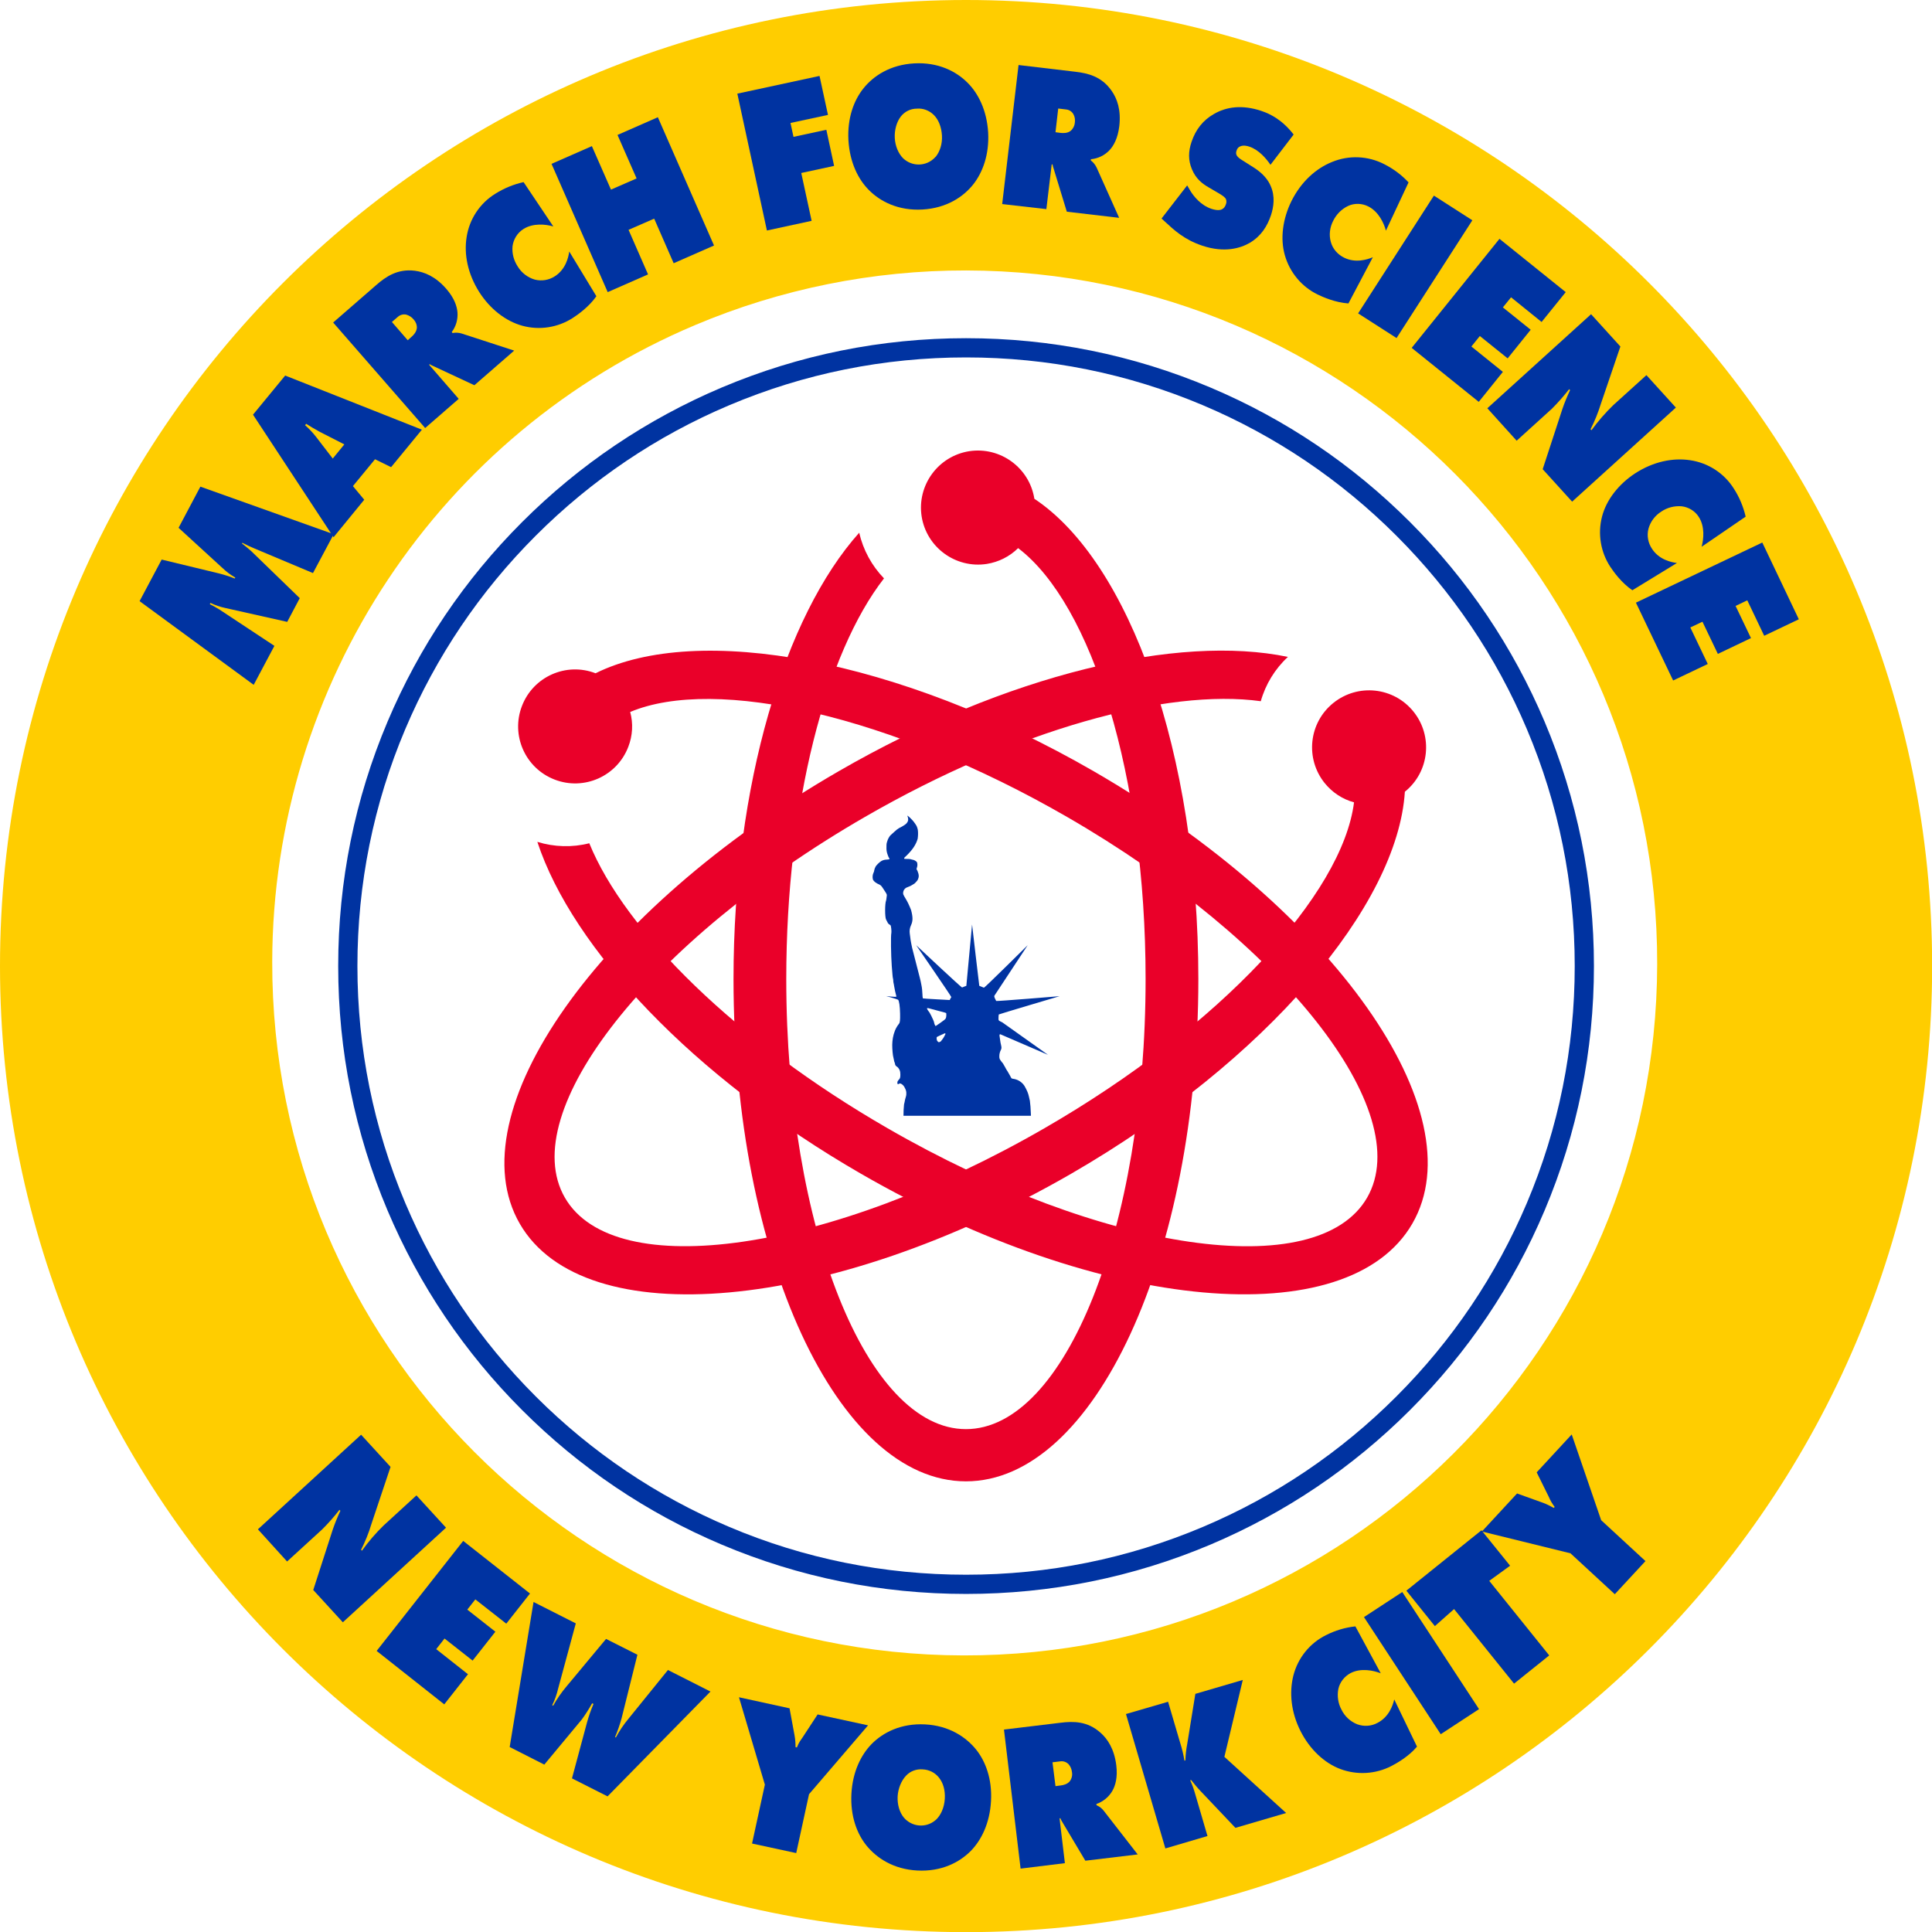<?xml version="1.0" encoding="utf-8"?>
<!-- Generator: Adobe Illustrator 23.0.3, SVG Export Plug-In . SVG Version: 6.00 Build 0)  -->
<svg version="1.1" id="Layer_1" xmlns="http://www.w3.org/2000/svg" xmlns:xlink="http://www.w3.org/1999/xlink" x="0px" y="0px"
	 viewBox="0 0 1417.3 1417.3" style="enable-background:new 0 0 1417.3 1417.3;" xml:space="preserve">
<style type="text/css">
	.st0{fill:#FFCD00;}
	.st1{fill:#0033A1;}
	.st2{fill:#EA0029;}
</style>
<title>MFS Logo</title>
<g>
	<path class="st0" d="M708.7,198.4c280.6,0.5,507.6,228.4,507,509s-228.4,507.6-509,507s-507.6-228.4-507-509
		c0.4-203.9,122.6-387.8,310.4-467C572.9,211.9,640.5,198.3,708.7,198.4 M708.7,0C317.3,0,0,317.3,0,708.7s317.3,708.7,708.7,708.7
		s708.7-317.3,708.7-708.7S1100,0,708.7,0z"/>
</g>
<g>
	<path class="st1" d="M186.1,502.4l-83.7-61.4l16.2-30.5l42.2,10.2c3.9,1,7.7,2.2,11.4,3.7l0.4-0.7c-3.5-2-6.7-4.4-9.6-7.2l-32-29.3
		l16-30.2l97.8,34.9l-15.2,28.5L187,402.5c-3.3-1.4-5.4-2.3-9.2-4.3l-0.3,0.5c2.1,1.6,5.3,4.2,6.8,5.6l35.6,34.5l-9.2,17.4
		l-45.5-10.2c-3.7-0.8-7.3-2-10.8-3.7l-0.5,0.9c1.8,0.9,5.3,2.8,7,3.9l40.4,26.7L186.1,502.4z"/>
</g>
<g>
	<path class="st1" d="M258.9,356.6l8.3,10l-22.5,27.5l-59.1-89.9l23.6-28.7l100.3,39.7l-22.6,27.5l-11.8-5.8L258.9,356.6z
		 M224.6,310.9l-0.8,1c2.9,2.6,5.6,5.4,8,8.5l12.3,16l8.5-10.4l-18-9.2C231.1,314.9,227.7,312.9,224.6,310.9z"/>
</g>
<g>
	<path class="st1" d="M311.9,314l-67.5-77.4l31.5-27.4c7.3-6.4,15.8-12.1,28.3-10.6c7,0.9,15.2,4.1,23.2,13.3
		c6,6.9,7.8,12.8,8.2,17.2c0.4,5.2-1.1,10.4-4.2,14.5l0.6,0.7c2.3-0.4,4.6-0.3,6.8,0.4l38.4,12.5L348,282.6l-29.8-13.9
		c-1.1-0.4-2.1-1-3.1-1.6l-0.2,0.6l21.6,24.9L311.9,314z M299.1,249.6l2.9-2.6c1.5-1.3,3.5-3.5,3.8-6.4c0.1-2.3-0.8-4.6-2.4-6.3
		c-1.4-1.7-3.3-2.9-5.4-3.5c-2.2-0.5-4.5,0.2-6.1,1.6l-4.4,3.8L299.1,249.6z"/>
</g>
<g>
	<path class="st1" d="M437.5,217.3c-5.4,7.8-13.8,13.7-17.4,16c-10.9,7-24.3,9.1-36.8,5.7c-12.5-3.4-23.9-12.5-31.7-24.7
		c-8.5-13.4-11.3-27.7-9.3-40.3c2-13.2,9.7-24.9,21.1-31.9c6.4-4,13.4-6.9,20.7-8.5l21.8,32.5c-5.6-1.6-14.8-2.6-21.9,1.9
		c-4.4,2.8-7.3,7.4-8,12.6c-0.5,5.3,0.9,10.5,3.8,14.9c2.8,4.6,7.3,8.1,12.5,9.6c5,1.3,10.4,0.4,14.7-2.4c8-5.1,10-13.9,10.6-18.2
		L437.5,217.3z"/>
</g>
<g>
	<path class="st1" d="M445.8,214.3l-41.2-94.1l29.6-13l14,31.9l18.8-8.2L453,99l29.6-13l41.2,94.1l-29.6,13l-14.3-32.7l-18.8,8.2
		l14.3,32.7L445.8,214.3z"/>
</g>
<g>
	<path class="st1" d="M562.6,169.1L540.9,68.7l60.3-13l6.2,28.6l-27.5,5.9l2.2,10.2l24.1-5.2l5.7,26.5l-24.1,5.2l7.6,35.1
		L562.6,169.1z"/>
</g>
<g>
	<path class="st1" d="M714.1,135.1c-7.4,9.4-19.8,17.6-37.4,18.6s-30.9-5.8-39.3-14.3c-7.7-7.7-14-20-15-36.5
		c-0.9-16.3,4-29.2,10.8-37.8c7.4-9.4,19.8-17.6,37.4-18.6s30.9,5.8,39.3,14.3c7.7,7.7,14,20,15,36.3
		C725.8,113.6,720.8,126.5,714.1,135.1z M660.8,85.5c-3.1,4-4.7,10.1-4.4,15.7c0.3,5.8,2.6,11.4,6.1,14.9c6.6,6.3,17,6.1,23.3-0.5
		c0.3-0.3,0.5-0.6,0.8-0.8c2.8-3.6,4.8-9.1,4.4-15.5s-2.6-11.7-6.1-15.1c-3.3-3.2-7.8-4.9-12.3-4.5
		C667.9,79.7,663.6,81.9,660.8,85.5z"/>
</g>
<g>
	<path class="st1" d="M735.2,149.7l12-102l41.4,4.9c9.6,1.1,19.5,3.5,26.8,13.9c4.1,5.8,7.1,14,5.7,26.1c-1.1,9-4.2,14.4-7.2,17.6
		c-3.6,3.8-8.4,6.1-13.6,6.6l-0.1,0.9c1.9,1.4,3.3,3.2,4.3,5.3l16.5,36.8l-38.4-4.5l-9.6-31.4c-0.4-1.1-0.7-2.2-0.9-3.4l-0.6,0.2
		l-3.9,32.7L735.2,149.7z M774.3,97l3.8,0.5c1.9,0.2,5,0.3,7.3-1.5c1.8-1.5,2.9-3.7,3.1-6c0.3-2.2,0-4.4-1.1-6.3
		c-1.1-1.9-3.1-3.2-5.3-3.4l-5.8-0.7L774.3,97z"/>
</g>
<g>
	<path class="st1" d="M932,120.9c-2.8-4.2-8.3-10.9-15.4-13.3c-1.7-0.6-4.4-1.2-6.6-0.3c-1.4,0.5-2.4,1.6-2.8,3c-0.7,2-1,4,3.4,6.8
		l9.3,5.9c7.1,4.5,10.6,9.5,12.2,13.3c3.5,7.8,2.2,15.7,0.3,21.5c-2.8,8.3-7.3,15.4-15.5,20.3c-6.9,4-18.6,7.6-35,2.1
		c-13.4-4.5-20.9-11.7-27.3-17.6l-2.5-2.3l18.8-24.3l2.4,4.1c2.4,3.9,7.6,10.5,15.4,13.1c4.3,1.4,6.6,0.9,7.4,0.5
		c1.6-0.7,2.7-2.1,3.2-3.8c0.5-1.2,0.5-2.5,0.1-3.7c-0.7-1.5-2.2-2.5-5.3-4.4l-7.2-4.2c-4.7-2.7-9.5-6.2-12.5-13.4
		c-2.8-6.6-2.7-13.1-0.3-20.1c3-9,8.4-15.9,16.3-20.4c9.2-5.4,20.8-7,34.7-2.4c7,2.3,15.6,6.7,23.9,17.4L932,120.9z"/>
</g>
<g>
	<path class="st1" d="M989.2,222.6c-9.5-0.6-18.8-4.7-22.7-6.6c-11.6-5.7-20.3-16.1-23.9-28.6c-3.6-12.4-1.6-26.9,4.8-39.9
		c7.1-14.2,17.9-23.9,29.8-28.7c12.4-5.1,26.3-4.5,38.2,1.6c6.7,3.4,12.8,7.9,17.9,13.4l-16.6,35.4c-1.5-5.6-5.4-14-13-17.8
		c-4.6-2.3-10.1-2.5-14.8-0.3c-4.8,2.3-8.6,6.2-10.9,10.9c-2.5,4.8-3.2,10.4-1.7,15.6c1.4,5,5,9.1,9.7,11.4
		c8.4,4.2,17.1,1.4,21.1-0.3L989.2,222.6z"/>
</g>
<g>
	<path class="st1" d="M996.3,229.9l55.6-86.4l28.2,18.1l-55.6,86.4L996.3,229.9z"/>
</g>
<g>
	<path class="st1" d="M1035.6,255.2l64.4-80l48.6,39.1l-17.7,21.9l-22.4-18.1l-6,7.4l20.4,16.4l-16.9,21l-20.4-16.4l-6.2,7.7
		l23.1,18.6l-17.7,22L1035.6,255.2z"/>
</g>
<g>
	<path class="st1" d="M1091.1,299.5l76.1-69l21.5,23.7l-14.3,42c-2,6.4-4.5,12.7-7.6,18.7l0.7,0.7c4.8-6.6,10.2-12.8,16.1-18.5
		l24.2-21.9l21.6,23.8l-76.1,69l-21.6-23.8l14.5-44.3c1.6-4.7,3.5-9.2,5.6-13.7l-0.7-0.7c-3.9,5-8.1,9.8-12.6,14.3l-25.9,23.5
		L1091.1,299.5z"/>
</g>
<g>
	<path class="st1" d="M1197.5,433c-7.9-5.3-13.8-13.6-16.2-17.2c-7.1-10.8-9.3-24.2-6.1-36.7c3.2-12.5,12.3-24,24.4-31.9
		c13.3-8.6,27.6-11.5,40.2-9.6c13.2,1.9,25,9.5,32.1,20.8c4.1,6.3,7,13.3,8.7,20.6l-32.3,22.1c1.5-5.6,2.5-14.8-2.1-21.9
		c-2.8-4.4-7.5-7.2-12.6-7.8c-5.3-0.4-10.5,0.9-14.9,3.9c-4.6,2.9-8,7.4-9.4,12.6c-1.3,5-0.3,10.4,2.6,14.7
		c5.1,7.9,14,9.9,18.3,10.4L1197.5,433z"/>
</g>
<g>
	<path class="st1" d="M1200.1,442.1l92.7-44.1l26.8,56.3l-25.4,12.1l-12.4-26l-8.6,4.1l11.3,23.6l-24.3,11.6l-11.3-23.6l-8.9,4.2
		l12.8,26.8l-25.4,12.1L1200.1,442.1z"/>
</g>
<g>
	<path class="st1" d="M189.2,1121.9l75.7-69.4l21.6,23.6l-14.1,42.1c-1.9,6.4-4.5,12.7-7.5,18.7l0.6,0.7c4.8-6.7,10.1-12.9,16-18.6
		l24-22l21.7,23.7l-75.7,69.4l-21.7-23.7l14.3-44.3c1.6-4.7,3.5-9.3,5.6-13.8l-0.7-0.7c-3.9,5.1-8.1,9.8-12.6,14.3l-25.8,23.6
		L189.2,1121.9z"/>
</g>
<g>
	<path class="st1" d="M276.3,1211.1l63.5-80.7l49,38.6l-17.4,22.1l-22.7-17.8l-5.9,7.5l20.6,16.2l-16.7,21.2l-20.6-16.2l-6.1,7.8
		l23.3,18.4l-17.4,22.1L276.3,1211.1z"/>
</g>
<g>
	<path class="st1" d="M391.4,1175.2l31,15.7l-13,48c-1,4.2-2.4,8.2-4.3,12l0.7,0.4c2.8-5.1,6.2-9.9,9.9-14.3l28.9-34.7l23,11.6
		l-11.6,46.6c-1.3,4.7-2.9,9.3-4.8,13.8l0.6,0.3c2.6-4.9,5.7-9.5,9.3-13.8l28.9-35.7l31.2,15.8l-75.5,76.9l-26.1-13.2l11.1-41.3
		c1.3-4.5,2.8-9,4.7-13.3l-1-0.5c-2.3,4.1-4.8,8.1-7.6,11.9l-27.5,33.1l-25.4-12.9L391.4,1175.2z"/>
</g>
<g>
	<path class="st1" d="M542.1,1245.1l37.1,8.1l3.7,20c0.5,2.8,0.7,5.7,0.7,8.5l1,0.2c1.6-4.1,2.9-5.4,4.2-7.4l11-16.8l37,8
		l-43.3,50.5l-9.4,43.2l-32.4-7l9.4-43.2L542.1,1245.1z"/>
</g>
<g>
	<path class="st1" d="M712.2,1357.8c-8.4,8.5-21.6,15.3-39.2,14.4s-30-9.2-37.5-18.5c-6.8-8.5-11.8-21.4-10.9-37.9
		c0.9-16.3,7.2-28.6,14.8-36.4c8.4-8.5,21.6-15.3,39.2-14.4s30,9.2,37.5,18.5c6.8,8.5,11.8,21.4,10.9,37.7
		C726.1,1337.7,719.8,1350,712.2,1357.8z M664.6,1302.7c-3.5,3.7-5.8,9.6-6.1,15.1c-0.3,5.8,1.3,11.6,4.5,15.5
		c5.9,7,16.3,7.9,23.2,2c0.3-0.2,0.6-0.5,0.8-0.7c3.2-3.2,5.7-8.5,6.1-15s-1.3-11.9-4.4-15.7c-2.9-3.6-7.2-5.7-11.8-5.9
		C672.3,1297.6,667.7,1299.3,664.6,1302.7L664.6,1302.7z"/>
</g>
<g>
	<path class="st1" d="M748.7,1370.8l-12.2-102l41.4-5c9.6-1.2,19.8-1.2,29.3,7.2c5.3,4.6,10.2,12,11.7,24c1.1,9-0.7,15-2.9,18.8
		c-2.6,4.5-6.8,7.9-11.7,9.6l0.1,0.9c2.1,0.9,4,2.3,5.4,4.2l24.8,31.9l-38.4,4.6l-16.8-28.2c-0.6-1-1.2-2-1.6-3.1l-0.5,0.4l3.9,32.7
		L748.7,1370.8z M774.3,1310.3l3.8-0.5c1.9-0.2,4.9-0.9,6.7-3.1c1.4-1.9,2-4.2,1.6-6.6c-0.2-2.2-1.1-4.3-2.5-5.9
		c-1.6-1.6-3.8-2.4-6-2.1l-5.8,0.7L774.3,1310.3z"/>
</g>
<g>
	<path class="st1" d="M854.9,1356l-28.9-98.6l30.9-9l9,30.6c1.3,4.1,2.3,8.3,3,12.6l0.7-0.2c0.1-4.2,0.6-8.3,1.4-12.4l5.9-36.4
		l34.8-10.2l-13.5,56.4l45.3,41.2l-37.2,10.9l-25.5-26.9c-2.5-2.6-4.8-5.4-7-8.2l-0.7,0.2c1.4,2.9,2.5,6,3.4,9.1l9.3,31.8
		L854.9,1356z"/>
</g>
<g>
	<path class="st1" d="M1039.5,1281.3c-6.1,7.3-15,12.3-18.9,14.3c-11.5,5.9-25,6.7-37.2,2.2c-12.1-4.5-22.6-14.7-29.2-27.6
		c-7.2-14.1-8.5-28.7-5.4-41c3.3-12.9,12-23.8,24-29.7c6.7-3.4,14-5.6,21.5-6.4l18.6,34.4c-5.4-2.1-14.5-4-22-0.2
		c-4.6,2.4-8,6.7-9.1,11.7c-1,5.2-0.2,10.6,2.3,15.2c2.4,4.9,6.5,8.7,11.5,10.7c4.9,1.8,10.3,1.5,14.9-1
		c8.4-4.3,11.3-12.9,12.3-17.2L1039.5,1281.3z"/>
</g>
<g>
	<path class="st1" d="M1056.9,1272.2l-56.3-85.9l28.1-18.4l56.3,85.9L1056.9,1272.2z"/>
</g>
<g>
	<path class="st1" d="M1110.7,1235.1l-44-54.7l-14.1,12.5l-20.9-26l55.1-44.3l21,26l-15.3,11.1l44,54.7L1110.7,1235.1z"/>
</g>
<g>
	<path class="st1" d="M1087.1,1123.5l25.8-27.9l19.2,6.9c2.7,1,5.2,2.3,7.7,3.7l0.7-0.7c-1.7-2.3-3.2-4.7-4.3-7.4l-8.9-18l25.7-27.8
		l21.6,62.9l32.5,30l-22.5,24.3l-32.5-30L1087.1,1123.5z"/>
</g>
<g>
	<path class="st1" d="M708.7,1169.3c-62.2,0-122.5-12.2-179.3-36.2c-54.9-23.2-104.1-56.4-146.4-98.7
		c-42.3-42.3-75.5-91.6-98.7-146.4c-24-56.8-36.2-117.1-36.2-179.3c0-62.2,12.2-122.5,36.2-179.3c23.2-54.9,56.4-104.1,98.7-146.4
		c42.3-42.3,91.6-75.5,146.4-98.7c56.8-24,117.1-36.2,179.3-36.2c62.2,0,122.5,12.2,179.3,36.2c54.9,23.2,104.1,56.4,146.4,98.7
		c42.3,42.3,75.5,91.6,98.7,146.4c24,56.8,36.2,117.1,36.2,179.3c0,62.2-12.2,122.5-36.2,179.3c-23.2,54.9-56.4,104.1-98.7,146.4
		s-91.6,75.5-146.4,98.7C831.2,1157.1,770.8,1169.3,708.7,1169.3z M708.7,262.2c-60.3,0-118.7,11.8-173.8,35.1
		C481.7,319.8,434,352,393,393s-73.2,88.8-95.7,141.9c-23.3,55-35.1,113.5-35.1,173.8s11.8,118.7,35.1,173.8
		c22.5,53.2,54.7,100.9,95.7,141.9s88.8,73.2,141.9,95.7c55,23.3,113.5,35.1,173.8,35.1s118.7-11.8,173.8-35.1
		c53.2-22.5,100.9-54.7,141.9-95.7s73.2-88.8,95.7-141.9c23.3-55,35.1-113.5,35.1-173.8s-11.8-118.7-35.1-173.8
		c-22.5-53.2-54.7-100.9-95.7-141.9s-88.8-73.2-141.9-95.7C827.4,274,768.9,262.2,708.7,262.2z"/>
</g>
<g>
	<path class="st2" d="M436.9,493.9c-21.5-8.3-45.7,2.4-54,24c-8.3,21.5,2.4,45.7,24,54c21.5,8.3,45.7-2.4,54-24
		c3.2-8.2,3.7-17.2,1.4-25.6c62.6-26.3,191.4,2.5,320.5,77c158,91.2,256.5,216.2,220.1,279.3S809,918.8,651,827.6
		c-111-64-192.6-144.8-218.7-209c-12.5,3.2-25.7,2.8-38.1-1c25.7,78.1,114,172.3,237.5,243.5c176.3,101.7,357.3,118.1,404.4,36.5
		s-57.7-230.1-233.9-331.9C658.6,482.9,511.9,456.7,436.9,493.9z"/>
</g>
<g>
	<path class="st2" d="M758.8,365.9c-3.6-22.8-25-38.4-47.8-34.9c-22.8,3.6-38.4,25-34.9,47.8c3.6,22.8,25,38.4,47.8,34.9
		c8.7-1.4,16.7-5.4,23-11.6c54.1,41.1,93.5,167,93.5,316.1c0,182.4-59,330.2-131.8,330.2S576.8,900.6,576.8,718.2
		c0-128.1,29.1-239.2,71.7-293.9c-9-9.3-15.3-20.9-18.2-33.5c-54.8,61.3-92.2,184.9-92.2,327.4c0,203.5,76.3,368.5,170.5,368.5
		s170.5-165,170.5-368.5C879.1,552.4,828.5,412.2,758.8,365.9z"/>
</g>
<g>
	<path class="st2" d="M1030.6,580.8c18-14.5,20.8-40.8,6.3-58.8c-14.5-18-40.8-20.8-58.8-6.3c-18,14.5-20.8,40.8-6.3,58.8
		c5.5,6.8,13,11.8,21.5,14.1c-8.5,67.4-97.9,164.5-227,239c-157.9,91.2-315.5,114-351.9,51s62.1-188.1,220.1-279.3
		c111-64.1,221.7-94.4,290.4-84.9c3.5-12.4,10.4-23.7,19.9-32.5c-80.5-16.8-206.2,12.6-329.6,83.9
		c-176.3,101.8-281,250.4-233.9,331.9s228.1,65.1,404.4-36.6C929.2,778.2,1025.3,664.2,1030.6,580.8z"/>
</g>
<g>
	<path class="st1" d="M732.5,746.5c0-0.8,0.1-1.6,0.2-2.3c0.1-0.2,44.6-13.4,44.6-13.4s-45.9,3.8-46.5,3.5l-0.8-1.6
		c-0.7-1.4-0.8-2.1-0.3-2.6c0.2-0.2,24.2-36.7,24.2-36.7s-31.4,31.1-32,31.1c-0.4,0-0.7-0.1-1-0.3c-0.2-0.2-2.2-0.8-2.5-1
		c-0.1-0.1-5.3-45-5.3-45l-4.2,45l-1.4,0.5c-0.6,0.2-1.1,0.4-1.7,0.7c-0.4,0.3-33.7-31-33.7-31s26.1,37.9,25.8,38.1
		c-0.3,0.3-0.5,0.7-0.7,1.1l-0.5,1c0,0-19.4-1-19.7-1.2c-0.2-1-0.3-1.9-0.3-2.9c-0.1-2.4-0.3-4.8-0.8-7.1c-0.1-0.5-0.3-1.6-0.5-2.5
		s-0.5-2-0.6-2.5s-5.5-21.3-5.7-22.2s-1.2-5.7-1.3-7.3c-0.1-0.9-0.3-2.2-0.4-3c-0.3-2.1,0-4.2,0.9-6.1c1.4-3.1,1.5-5.7,0.1-11.1
		c-0.1-0.4-1.6-3.9-2.1-4.9c-0.7-1.4-1.4-2.7-2.2-4c-0.6-0.9-1.1-1.9-1.5-2.8c-0.4-2.3,0.9-4.5,3.2-5.2c1.4-0.5,2.7-1.1,3.9-1.9
		c0.1-0.2,0.3-0.3,0.5-0.3c0.4,0,2.6-2.3,3-3.1c1.1-2.2,1-3.8-0.1-6.5c-0.1-0.3-0.3-0.6-0.5-0.9c-0.3-0.2-0.2-1.4,0.1-1.8
		c0.4-1.2,0.4-2.6,0-3.8c-0.8-0.9-1.9-1.6-3.1-1.8c-0.4-0.1-1.1-0.2-1.5-0.4c-0.9-0.2-1.8-0.2-2.8-0.2c-1.8,0-2,0-2-0.4
		c0-0.2,0.1-0.5,0.3-0.7c0.2-0.1,0.8-0.8,1.5-1.4c4.4-4.3,6.9-8.1,8.1-12.3c0.3-2.2,0.4-4.4,0.1-6.6c-0.2-1-0.5-1.9-0.9-2.8
		c-1.2-2-2.6-3.9-4.3-5.5c-0.7-0.8-1.5-1.4-2.3-2c-0.2,0-0.3,0.1-0.1,0.3c0.4,0.9,0.6,1.9,0.5,3c-0.1,0.7-0.4,1.3-0.8,1.8
		c-0.4,0.8-2.1,2-4.2,3.1c-1.2,0.6-2.3,1.2-3.3,2c-0.1,0.1-3.8,3.3-4.8,4.3c-1,1.3-1.8,2.7-2.2,4.2c-0.5,1.5-0.6,1.8-0.6,4.4
		c-0.1,1.9,0.2,3.8,0.9,5.6c0.1,0.3,0.4,0.9,0.5,1.3c0.1,0.4,0.3,0.7,0.6,1c0.1,0.2,0.2,0.5,0.2,0.7c-0.1,0.3-0.3,0.4-2,0.5
		c-1.5,0-3,0.4-4.2,1.2c-1.3,0.8-3.7,3.2-4,4c-0.5,0.9-0.8,1.8-1,2.8c0,0.5-0.2,1-0.4,1.4c-0.8,1.6-1,3.6-0.5,5.3
		c0.7,1.4,2.3,2.6,5.1,3.8c0.8,0.5,1.4,1.2,1.9,2c0,0,0.5,0.8,1.1,1.7s1.2,1.8,1.3,2c0.8,1.3,0.9,1.7,0.7,2.7
		c-0.1,0.6-0.3,2.8-0.5,3.2c-0.9,2.3-0.9,12,0,13.8c1.3,2.7,1.5,3,2.2,3.5c0.4,0.2,0.7,0.5,1.1,0.8c0.4,0.3,0.8,4.5,0.6,5.5
		c-0.5,2.2-0.3,16.3,0.3,24.4c0.5,6.8,0.7,8.5,0.9,9.1c0.1,0.5,0.2,1.1,0.2,1.6c0,0.6,0.1,1.2,0.2,1.7c0.2,0.7,0.3,1.4,0.4,2.1
		c0.4,2.6,1,5.2,1.7,7.8c0.2,0.7-7.5-0.3-7.5-0.3s8.3,2.3,8.7,2.7c0.8,0.6,1.4,4.8,1.5,10.2c0.1,4.8-0.1,6.6-0.8,7.4
		c-1.6,2-2.8,4.2-3.5,6.6c-0.1,0.3-0.3,0.9-0.4,1.2c-0.9,3.3-1.2,6.8-1,10.2c0.1,1,0.2,2.2,0.2,2.8c0.1,1.7,0.4,3.3,0.8,4.9
		c0.1,0.5,0.3,1.2,0.3,1.5c0.1,0.4,0.2,0.8,0.4,1.2c0.1,0.3,0.2,0.7,0.3,1c0,0.7,0.4,1.4,1,1.8c1.1,0.7,1.9,1.7,2.4,2.9
		c0.4,1,0.5,2.1,0.5,3.2c0,2.1-0.2,2.9-1.1,3.7c-0.3,0.2-0.6,0.9-0.8,1.1c-0.4,0.3-0.4,2,0,2.2c0.3,0.1,0.6,0,0.8-0.2
		c0.7-0.4,1.2-0.4,2.1,0.2c1.1,0.7,1.9,1.8,2.4,3c1.1,1.9,1.3,4.3,0.6,6.4c-0.4,1.3-0.7,2.5-0.9,3.8c-0.1,0.6-0.3,1.4-0.4,1.7
		c-0.3,2.8-0.4,5.5-0.4,8.3h93.5l-0.1-2.3c-0.1-2.9-0.3-5.9-0.7-8.8c-0.2-0.6-0.4-1.8-0.6-2.6c-0.3-1.3-0.6-2.5-1.1-3.7
		c-0.6-1.5-1.4-3-2.2-4.4c-1.7-2.7-4.5-4.6-7.7-5.2c-1.3-0.1-2.2-0.5-2.2-1c0-0.1-1.6-3-2.4-4.3c-0.1-0.2-0.3-0.6-0.5-0.8
		s-0.4-0.7-0.6-1c-0.2-0.3-0.4-0.6-0.5-0.9c-0.1-0.2-0.5-0.9-0.9-1.6c-0.3-0.4-0.5-0.9-0.8-1.4c-0.3-0.5-0.6-0.9-1-1.3
		c-1.7-2.2-1.9-2.5-1.9-4.3c0-1.7,0.4-3.3,1.2-4.8c0.5-1.2,0.5-1.6,0-3.8c-0.2-0.7-0.4-1.9-0.5-2.6s-0.3-2-0.4-2.8
		c-0.3-1.7-0.2-2.2,0.4-2.2l35,15.1c0,0-32.7-23.2-33.5-23.8C732.2,748.5,732.5,748.8,732.5,746.5z M693,759.7
		c-0.7,1.5-1.7,2.9-2.8,4.2c-0.4,0.3-0.8,0.5-1.2,0.6c-0.5,0.1-0.7,0-1.1-0.5c-0.6-0.6-0.7-1-0.8-2.3c0-0.8,0-0.9,0.8-1.3
		c0.4-0.3,4-1.8,5-2.3c0.2-0.1,0.5-0.1,0.6,0.1C693.7,758.4,693.6,758.7,693,759.7z M694.2,745.2c-0.2,1.9-0.4,2.2-1.7,3.2
		c-0.6,0.5-5.9,4.3-6.1,4.3s-1-1.5-1-2c-0.2-0.9-0.4-1.7-0.8-2.5c-0.5-1.3-2.5-5.2-2.7-5.4s-0.6-0.8-1.1-1.5c-1.1-1.6-1-1.9,0.3-1.7
		c0.5,0.1,11.3,3,12,3.2c0.3,0.1,0.5,0.2,0.8,0.3C694.2,743,694.3,743.8,694.2,745.2z"/>
</g>
</svg>

